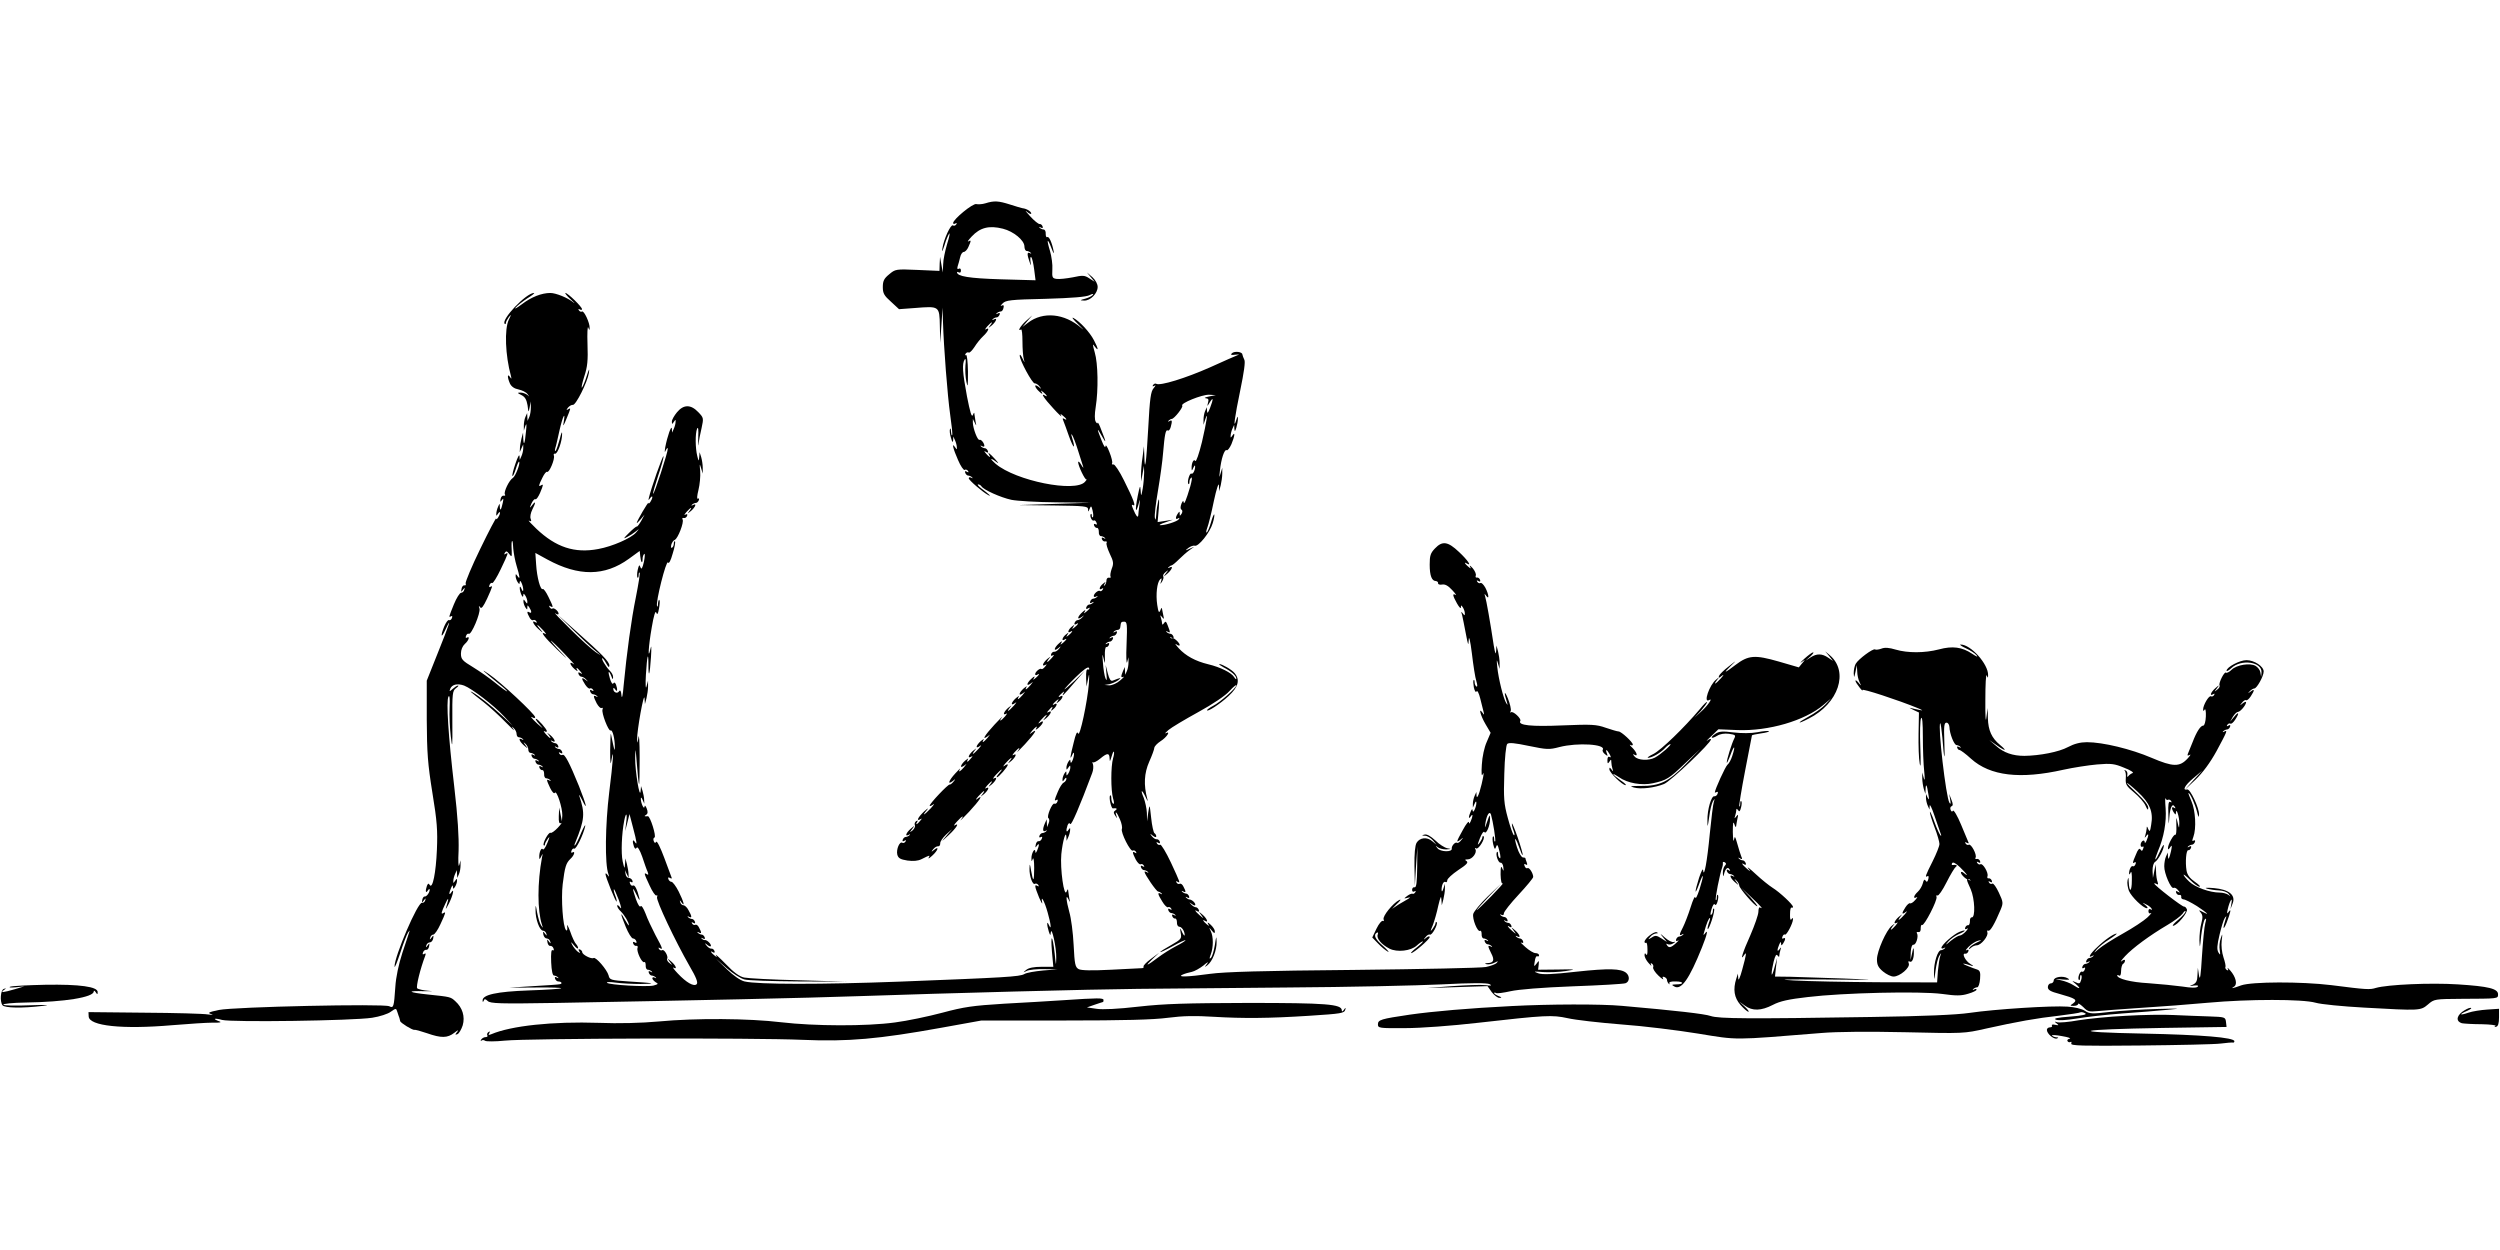<?xml version="1.0" standalone="no"?>
<!DOCTYPE svg PUBLIC "-//W3C//DTD SVG 20010904//EN"
 "http://www.w3.org/TR/2001/REC-SVG-20010904/DTD/svg10.dtd">
<svg version="1.0" xmlns="http://www.w3.org/2000/svg"
 width="1280pt" height="640pt" viewBox="0 0 1280 640"
 preserveAspectRatio="xMidYMid meet">
<g transform="translate(0,640) scale(0.1,-0.1)"
fill="#000000" stroke="none">
<path d="M5045 5359 c-16 -5 -37 -6 -46 -4 -17 6 -119 -78 -119 -97 0 -5 5 -6
12 -2 7 4 8 3 4 -5 -4 -6 -12 -9 -17 -5 -11 7 -47 -70 -54 -118 -4 -22 0 -17
11 17 8 28 20 54 24 59 5 5 0 -19 -11 -54 -10 -34 -20 -81 -20 -103 l-2 -42
-7 40 -7 40 -2 -36 -1 -36 -113 5 c-111 5 -113 4 -145 -23 -26 -21 -32 -34
-32 -65 0 -32 7 -44 42 -75 l41 -38 81 6 c126 10 126 11 128 -92 l2 -86 6 90
6 90 2 -72 c4 -132 23 -377 37 -477 8 -55 13 -102 10 -104 -3 -3 -5 6 -6 19 0
13 -3 19 -5 12 -3 -6 -1 -26 5 -45 6 -22 10 -26 11 -13 l1 20 9 -20 c5 -11 9
-27 9 -35 1 -13 0 -13 -9 0 -19 29 -10 -9 15 -65 13 -31 29 -54 34 -51 5 4 13
1 17 -5 5 -8 3 -9 -6 -4 -8 5 -11 3 -8 -6 3 -8 10 -14 15 -14 6 0 15 -4 20 -9
5 -5 3 -6 -4 -2 -7 4 -13 3 -13 -3 0 -9 70 -70 100 -86 19 -10 4 5 -34 33 -16
12 -24 22 -18 22 6 0 14 -5 17 -10 11 -18 98 -57 153 -69 29 -6 133 -12 230
-13 l177 -2 -185 -6 -185 -6 178 -2 c161 -2 177 -4 178 -19 0 -16 1 -15 8 2 7
17 9 16 15 -9 4 -16 5 -31 1 -34 -3 -3 -5 1 -5 8 0 7 -2 11 -5 8 -8 -8 6 -39
15 -33 4 3 11 -2 14 -11 4 -9 2 -13 -5 -8 -7 4 -10 1 -7 -7 3 -8 10 -13 15
-12 5 1 9 -8 9 -20 -1 -12 4 -22 11 -22 6 0 15 -4 20 -9 5 -5 2 -6 -6 -1 -9 5
-12 3 -9 -6 3 -8 11 -13 17 -11 7 1 10 -2 7 -7 -4 -5 4 -30 16 -56 19 -39 21
-50 10 -77 -6 -17 -9 -35 -6 -40 3 -5 0 -7 -8 -6 -7 2 -13 -5 -13 -14 0 -9 -4
-20 -9 -25 -5 -5 -6 -2 -1 7 8 13 7 13 -8 1 -19 -15 -23 -36 -5 -25 7 5 8 3 4
-5 -5 -7 -11 -10 -14 -7 -7 7 -32 -13 -32 -26 0 -5 6 -6 13 -2 7 4 9 3 4 -2
-5 -5 -14 -9 -19 -9 -6 0 -13 -6 -16 -14 -3 -9 0 -11 9 -6 8 5 11 4 6 -1 -5
-5 -14 -9 -19 -9 -6 0 -13 -6 -16 -14 -3 -8 0 -11 7 -7 17 11 13 0 -6 -15 -15
-12 -16 -12 -8 1 5 9 0 8 -13 -4 -26 -23 -30 -44 -4 -25 15 11 15 11 4 -1 -7
-8 -18 -15 -24 -15 -6 0 -13 -6 -16 -14 -3 -8 0 -11 7 -7 17 11 13 0 -6 -15
-15 -12 -16 -12 -8 1 8 13 7 13 -8 1 -18 -14 -24 -36 -7 -26 16 10 11 -1 -7
-16 -15 -12 -16 -12 -8 1 8 13 7 13 -8 1 -18 -14 -24 -36 -7 -26 16 10 11 -1
-7 -16 -15 -12 -16 -12 -8 1 5 9 0 8 -13 -4 -26 -23 -30 -45 -4 -25 15 13 16
12 4 -3 -8 -10 -19 -16 -24 -15 -6 1 -13 -4 -16 -12 -3 -9 0 -11 9 -6 8 5 5
-1 -5 -13 -23 -26 -34 -29 -15 -4 11 14 10 13 -9 -2 -23 -20 -31 -42 -9 -30 8
5 7 2 -2 -9 -8 -10 -16 -15 -19 -12 -7 6 -32 -15 -32 -27 0 -5 5 -6 10 -3 16
10 11 -1 -7 -16 -15 -12 -16 -12 -8 1 5 9 0 8 -13 -4 -26 -23 -30 -44 -4 -25
14 11 13 10 -2 -9 -21 -24 -31 -29 -20 -9 4 6 -2 3 -14 -7 -26 -23 -30 -44 -4
-25 14 11 13 10 -2 -9 -21 -24 -31 -29 -20 -9 4 6 -2 3 -14 -7 -26 -23 -30
-44 -4 -25 9 7 6 1 -7 -14 -27 -30 -41 -37 -20 -9 11 14 10 13 -9 -2 -23 -20
-31 -42 -9 -30 6 4 3 -2 -7 -14 -23 -26 -34 -29 -16 -4 7 9 -10 -8 -38 -38
-50 -54 -69 -85 -34 -59 14 11 13 10 -2 -9 -21 -24 -31 -29 -20 -9 4 6 -2 3
-14 -7 -26 -23 -30 -44 -4 -25 9 7 6 1 -7 -14 -27 -30 -41 -37 -20 -9 11 14
10 13 -9 -2 -23 -20 -31 -42 -9 -30 8 5 8 2 -2 -9 -16 -20 -25 -23 -15 -4 4 6
-2 3 -14 -7 -26 -23 -30 -44 -4 -25 14 11 13 10 -2 -9 -21 -24 -31 -29 -21 -9
4 6 -7 -4 -24 -23 -34 -37 -42 -61 -13 -39 15 13 16 12 4 -3 -8 -10 -17 -16
-20 -15 -8 2 -102 -97 -102 -108 0 -4 8 -1 18 6 9 7 4 -1 -12 -19 -34 -36 -49
-44 -20 -9 10 12 4 9 -14 -7 -31 -29 -44 -54 -19 -40 8 5 8 2 -2 -9 -15 -19
-26 -23 -15 -5 5 7 3 8 -5 4 -7 -5 -10 -14 -7 -21 3 -8 -3 -19 -12 -27 -16
-12 -16 -11 -2 7 15 20 14 20 -8 1 -23 -20 -31 -42 -9 -30 7 4 9 3 4 -2 -5 -5
-14 -9 -19 -9 -6 0 -13 -6 -16 -14 -3 -9 0 -11 8 -6 9 5 11 4 6 -4 -4 -6 -11
-9 -16 -6 -14 9 -32 -34 -26 -60 5 -19 15 -25 52 -31 31 -4 54 -2 72 7 44 22
45 22 37 8 -5 -8 4 -3 18 10 30 27 37 52 10 30 -16 -13 -17 -12 -5 3 8 10 19
16 25 15 7 -1 11 6 11 15 -1 9 13 29 30 45 l31 28 -30 -35 c-29 -34 -28 -33
13 5 40 37 56 65 30 49 -7 -4 -2 5 11 19 28 31 41 36 20 9 -8 -10 12 9 43 42
55 59 76 93 41 65 -10 -7 -7 -1 6 14 27 30 41 37 20 9 -11 -14 -10 -13 9 2 23
20 31 42 10 30 -7 -4 -4 2 6 14 23 26 34 29 15 5 -11 -15 -10 -14 9 1 23 20
31 42 10 30 -7 -4 -2 5 11 19 14 15 27 27 29 27 3 0 -3 -9 -13 -20 -10 -11
-15 -20 -11 -20 9 0 55 53 56 64 0 5 -8 2 -17 -5 -10 -7 -7 -1 6 14 27 30 41
37 20 10 -11 -15 -10 -14 9 1 23 20 31 42 10 30 -7 -4 -4 2 6 14 23 26 34 29
16 5 -7 -10 10 7 38 37 50 54 69 85 35 59 -15 -11 -14 -10 1 9 21 24 31 29 20
10 -4 -7 2 -4 14 6 26 23 30 44 5 25 -10 -7 -7 -1 6 14 27 30 41 37 20 10 -11
-15 -10 -14 9 1 23 20 31 42 10 30 -9 -5 -9 -2 1 9 16 20 26 23 15 5 -5 -9 -2
-9 9 1 18 14 24 36 7 26 -16 -10 -11 1 7 16 15 12 16 12 8 -1 -8 -13 -7 -13 8
-1 18 14 24 36 7 26 -16 -10 -11 1 7 16 11 10 14 10 9 2 -15 -27 1 -11 53 50
l54 62 -51 -50 c-29 -27 -52 -47 -52 -44 0 2 26 31 59 63 37 36 61 54 66 47 3
-6 3 -10 -2 -9 -11 4 -13 -6 -12 -49 l2 -38 8 40 c6 31 7 26 4 -25 -7 -91 -47
-279 -55 -255 -5 13 -12 -1 -23 -48 -18 -71 -21 -94 -7 -62 5 13 9 14 9 5 0
-22 -17 -59 -18 -40 -1 13 -2 13 -11 0 -5 -8 -10 -22 -10 -30 0 -13 1 -13 10
0 9 13 10 13 10 0 0 -8 -5 -22 -10 -30 -9 -13 -10 -13 -10 0 0 13 -1 13 -10 0
-5 -8 -10 -22 -10 -30 0 -13 1 -13 10 0 6 9 10 10 10 3 0 -7 -6 -16 -14 -20
-8 -4 -21 -25 -30 -47 -19 -45 -19 -49 -6 -41 6 3 7 -1 4 -9 -3 -9 -10 -13
-15 -11 -11 8 -42 -67 -31 -74 5 -3 6 -15 1 -26 l-8 -20 -1 20 -1 20 -9 -20
c-13 -30 -12 -47 3 -39 7 4 9 3 4 -2 -5 -5 -14 -9 -19 -9 -6 0 -13 -6 -16 -14
-3 -8 0 -11 7 -7 7 4 9 1 5 -8 -3 -9 -11 -14 -17 -13 -6 1 -12 -7 -14 -18 -3
-16 -2 -17 6 -5 13 18 13 3 1 -25 -6 -13 -9 -15 -9 -5 -2 24 -21 -10 -20 -35
0 -18 1 -18 7 -2 4 9 7 -12 7 -47 0 -72 -5 -76 -16 -13 -6 37 -7 38 -8 10 -1
-39 16 -86 28 -78 5 3 13 0 17 -6 4 -8 3 -9 -4 -5 -17 10 -15 -2 8 -59 12 -27
19 -39 16 -26 -9 44 12 7 28 -51 17 -59 21 -97 6 -63 -11 25 -11 -1 0 -35 7
-21 8 -22 10 -5 4 38 30 -80 28 -130 -1 -44 -2 -41 -8 23 -11 98 -22 106 -14
9 l7 -77 -60 0 c-39 0 -66 -5 -79 -16 -18 -15 -18 -15 3 -5 12 6 52 10 90 9
l68 -1 -75 -6 c-41 -4 -84 -11 -95 -18 -24 -14 -100 -18 -640 -39 -398 -15
-725 -15 -793 1 -21 5 -56 29 -90 62 l-57 55 57 -50 c31 -27 72 -53 90 -57 18
-5 143 -9 278 -10 l245 -1 -245 7 c-135 3 -261 10 -280 14 -24 5 -54 27 -94
69 -33 34 -56 54 -51 46 8 -13 7 -13 -8 -1 -19 15 -23 26 -6 15 7 -4 10 -1 7
7 -3 8 -10 13 -16 12 -5 -1 -16 5 -24 15 -12 15 -11 16 5 3 9 -7 17 -9 17 -3
0 11 -22 31 -32 29 -3 -1 -10 2 -15 7 -5 5 -2 6 6 1 9 -5 12 -3 9 6 -3 8 -10
14 -16 14 -5 0 -14 4 -19 9 -5 5 -3 6 5 2 15 -9 15 -1 1 25 -5 11 -14 17 -19
14 -5 -3 -12 0 -16 6 -5 8 -3 9 6 4 8 -5 11 -3 8 6 -3 8 -10 14 -16 14 -5 0
-14 4 -19 9 -5 5 -3 6 5 2 16 -9 15 3 -3 34 -7 14 -19 25 -26 25 -7 0 -14 7
-16 15 -4 13 -3 13 6 0 20 -28 11 5 -14 55 -14 28 -31 50 -37 50 -6 0 -13 6
-16 14 -3 9 0 11 8 6 7 -4 11 -4 9 1 -2 5 -19 51 -38 102 -19 51 -37 88 -41
82 -5 -8 -9 -7 -13 4 -3 8 -2 16 4 18 11 4 -22 110 -34 109 -18 -2 -21 0 -9 7
9 6 10 15 3 33 -6 14 -10 18 -11 9 -2 -19 -19 18 -19 40 0 9 4 8 9 -5 l9 -20
-1 20 c0 11 -4 31 -8 45 l-8 25 -2 -25 c-4 -47 -29 104 -28 170 1 57 2 53 9
-34 4 -54 9 -100 11 -101 2 -2 3 60 3 138 0 78 -3 124 -6 102 -5 -33 -6 -34
-7 -10 -1 44 35 245 38 210 l2 -30 8 30 c4 17 8 44 8 60 l0 30 -8 -30 c-4 -17
-6 10 -3 60 6 99 13 126 13 50 0 -72 7 -51 13 40 3 49 2 67 -2 45 -16 -70 -11
11 6 108 10 60 19 88 23 76 5 -14 9 -9 14 20 4 21 5 41 2 44 -3 3 -6 -6 -7
-19 0 -13 -3 -19 -5 -12 -8 19 47 237 56 223 5 -8 14 9 24 45 10 31 15 60 12
63 -3 3 -6 -2 -6 -11 0 -9 -4 -18 -9 -21 -5 -4 -7 3 -4 15 3 11 11 23 18 25
16 7 48 90 40 104 -4 6 -1 9 6 8 6 -2 14 3 17 11 3 9 0 11 -9 6 -8 -5 -5 1 5
13 23 26 34 29 15 5 -11 -15 -10 -14 9 1 23 20 31 42 10 30 -8 -4 -10 -3 -5 2
5 5 14 9 20 9 5 0 12 6 15 14 3 8 0 11 -5 8 -6 -4 -4 16 3 44 7 28 11 72 9 97
-4 38 -3 41 4 17 l9 -30 0 30 c0 17 -4 41 -8 55 l-8 25 -2 -25 c-2 -24 -3 -23
-10 5 -10 40 -11 115 -1 140 6 12 8 -4 6 -45 -1 -36 -1 -51 1 -35 2 17 9 54
16 83 11 51 11 53 -17 82 -38 40 -75 40 -109 -1 -14 -17 -26 -38 -26 -47 0
-15 2 -15 10 -2 9 13 10 13 9 0 0 -8 -4 -24 -9 -35 l-9 -20 -1 20 c-2 22 -23
-38 -34 -95 -4 -26 -3 -30 3 -15 5 11 10 14 10 7 1 -17 -70 -235 -75 -230 -2
3 10 45 26 93 17 49 29 94 27 99 -3 8 -66 -171 -75 -214 -3 -13 -2 -13 7 0 6
8 11 11 11 5 0 -13 -20 -43 -20 -30 0 9 -60 -93 -60 -103 0 -2 9 6 20 19 l20
24 -17 -32 c-10 -17 -20 -31 -23 -29 -3 1 -21 -14 -40 -33 -29 -28 -30 -32
-10 -21 14 7 34 20 45 29 20 16 20 16 2 -5 -24 -29 -122 -72 -194 -85 -121
-23 -217 9 -317 104 -28 27 -45 45 -37 41 11 -5 13 -3 8 10 -4 9 0 30 8 46 19
37 19 49 0 24 -14 -18 -15 -17 -4 8 7 15 16 25 20 22 5 -3 15 12 24 32 18 43
18 47 5 39 -14 -9 -13 -1 7 39 9 19 20 33 24 30 11 -6 41 66 35 83 -3 7 0 12
6 10 13 -2 37 65 36 103 0 14 -5 1 -12 -28 -8 -29 -17 -56 -21 -60 -4 -4 -5 2
-2 13 4 11 13 53 22 93 16 71 32 102 21 40 -5 -25 -1 -20 14 17 24 59 24 58 8
49 -9 -6 -9 -3 0 9 8 9 19 15 25 14 15 -3 75 117 82 163 4 27 1 23 -11 -15 -8
-27 -20 -54 -24 -59 -5 -5 0 20 11 55 17 51 20 84 17 167 -2 56 0 95 4 85 5
-15 7 -15 7 -2 1 26 -29 90 -39 84 -5 -3 -12 0 -16 6 -4 8 -3 9 4 5 7 -4 12
-3 12 1 0 12 -73 83 -85 83 -4 0 7 -15 26 -32 20 -18 26 -25 14 -16 -27 23
-89 48 -117 48 -45 0 -98 -21 -145 -57 -27 -20 -41 -28 -33 -18 8 10 35 31 59
47 25 15 41 28 35 28 -40 0 -170 -137 -150 -158 3 -3 6 -1 6 4 0 6 7 19 15 30
14 17 14 16 0 -13 -23 -49 -18 -182 11 -288 4 -16 3 -17 -5 -5 -14 20 -14 -2
0 -34 8 -16 23 -26 44 -30 18 -4 39 -14 46 -24 11 -14 11 -15 -1 -4 -8 6 -23
12 -34 12 -19 0 -18 -2 4 -13 18 -9 26 -23 31 -52 5 -39 5 -39 11 -10 l5 30 1
-30 c0 -16 -3 -39 -8 -50 l-9 -20 -1 20 -1 20 -9 -20 c-5 -11 -8 -31 -8 -45
l0 -25 8 25 c6 16 7 6 3 -30 -6 -63 -12 -77 -14 -34 l-1 29 -8 -30 c-4 -16 -8
-39 -8 -50 l-1 -20 9 20 9 20 0 -20 c0 -11 -4 -29 -9 -40 l-9 -20 -1 20 c-1
11 -10 -6 -21 -39 -11 -32 -18 -60 -15 -63 2 -3 10 14 17 36 7 23 14 39 17 37
7 -8 -19 -75 -32 -83 -19 -11 -48 -72 -41 -84 4 -5 1 -8 -6 -7 -7 2 -14 -6
-16 -17 -3 -17 -2 -17 7 -5 8 11 9 8 4 -15 -8 -37 -14 -44 -15 -19 0 18 -1 18
-9 -1 -5 -11 -9 -27 -9 -35 -1 -13 0 -13 9 0 5 8 10 11 10 5 0 -14 -20 -43
-20 -30 0 6 -37 -64 -81 -155 -44 -90 -77 -170 -75 -177 3 -7 0 -12 -6 -10 -7
1 -13 -7 -15 -18 -3 -17 -2 -18 7 -5 10 13 11 13 7 0 -2 -8 -9 -15 -16 -15 -7
0 -24 -27 -37 -59 -27 -67 -28 -69 -14 -61 6 3 7 -1 4 -9 -3 -9 -10 -13 -15
-11 -5 3 -15 -11 -24 -31 -21 -51 -17 -67 5 -19 37 79 19 24 -38 -117 l-57
-143 0 -200 c1 -170 5 -226 29 -375 24 -145 27 -194 23 -290 -5 -118 -22 -204
-37 -181 -5 10 -9 8 -14 -4 -9 -26 -7 -42 4 -25 5 8 10 11 10 5 0 -15 -16 -37
-26 -35 -5 0 -10 -7 -12 -17 -3 -15 -1 -16 8 -3 10 13 11 13 7 0 -2 -8 -10
-14 -16 -12 -22 5 -142 -276 -141 -327 1 -9 13 22 29 69 15 47 33 94 40 105 7
11 10 13 7 5 -2 -8 -19 -57 -36 -109 -19 -59 -33 -124 -36 -175 -7 -103 -9
-109 -31 -98 -27 14 -794 -3 -872 -19 -53 -11 -60 -15 -40 -21 14 -5 8 -5 -16
-2 -22 4 -169 8 -326 9 l-286 3 1 -22 c2 -49 172 -67 428 -45 84 7 177 13 207
13 39 -1 48 2 33 7 -36 13 -25 18 15 7 49 -13 671 -4 768 11 39 6 82 20 96 31
27 19 27 19 34 -3 4 -12 8 -25 10 -29 1 -5 3 -12 4 -16 1 -9 63 -47 73 -45 3
2 32 -6 64 -17 74 -26 105 -25 140 2 19 15 24 16 15 5 -12 -15 -12 -17 1 -12
8 3 20 24 27 45 13 45 -1 91 -38 124 -24 22 -24 22 -139 34 -104 11 -114 20
-20 17 40 -1 51 0 23 2 -27 2 -54 8 -59 13 -7 7 16 101 41 166 4 12 3 15 -5
10 -8 -5 -10 -2 -6 8 3 9 11 14 17 13 6 -1 12 7 14 18 3 17 2 18 -7 5 -10 -13
-11 -13 -7 0 2 8 10 15 18 15 7 0 15 9 17 20 3 17 1 18 -8 5 -10 -13 -11 -13
-7 0 2 8 9 15 16 15 6 0 23 24 36 53 28 60 29 66 15 57 -14 -9 -11 4 11 50 10
22 16 29 13 15 -4 -14 -8 -32 -11 -40 -2 -8 5 3 16 25 21 43 29 83 11 55 -12
-18 -12 -2 0 25 6 13 9 15 9 5 1 -13 2 -13 11 0 5 8 10 22 10 30 0 13 -1 13
-10 0 -9 -13 -10 -13 -9 0 0 8 4 24 9 35 l9 20 1 -20 1 -20 9 20 c5 11 8 31 8
45 l0 25 -7 -25 c-4 -14 -6 20 -3 75 2 68 -4 171 -22 325 -31 266 -42 440 -30
463 6 11 8 -9 6 -56 -2 -40 1 -106 6 -147 8 -67 9 -58 8 78 -1 141 1 155 18
168 11 8 16 14 11 14 -5 0 -17 -8 -27 -17 -17 -15 -18 -15 -13 0 9 23 37 29
71 17 41 -16 152 -101 204 -157 l45 -48 -55 51 c-54 50 -121 103 -150 119 -22
12 -12 3 55 -49 33 -26 84 -73 114 -104 30 -31 48 -48 41 -37 -12 17 -12 18 0
7 8 -7 15 -20 15 -30 0 -9 5 -17 12 -17 6 0 15 -4 20 -9 5 -5 3 -6 -4 -2 -22
12 -14 -10 9 -30 22 -19 23 -19 8 1 -12 17 -12 18 0 7 8 -7 15 -20 15 -30 0
-9 5 -17 12 -17 6 0 15 -4 20 -9 5 -5 2 -6 -6 -1 -9 5 -12 3 -9 -6 3 -8 10
-14 16 -14 5 0 14 -4 19 -9 5 -5 2 -6 -6 -1 -9 5 -12 3 -9 -6 3 -8 10 -14 15
-14 6 0 15 -4 20 -9 5 -5 2 -6 -6 -1 -9 5 -12 3 -9 -6 3 -8 10 -13 15 -12 5 1
9 -8 9 -20 -1 -12 4 -22 11 -22 6 0 15 -4 20 -9 5 -5 3 -6 -4 -2 -17 9 -16 4
4 -39 10 -20 20 -31 24 -24 9 15 39 -77 38 -115 l-2 -31 -7 35 -7 35 -2 -43
c-1 -32 2 -41 12 -36 6 4 -1 -7 -17 -24 -16 -17 -33 -29 -37 -26 -10 6 -43
-55 -35 -64 3 -3 6 -1 6 4 0 6 7 19 15 30 11 14 10 9 -3 -23 -9 -23 -20 -37
-23 -31 -7 11 -19 -16 -18 -40 0 -14 2 -13 10 3 8 17 9 17 4 -5 -24 -129 -24
-273 0 -345 6 -19 6 -19 -5 -2 -7 10 -15 40 -20 65 -7 41 -8 43 -8 12 -1 -45
21 -105 38 -105 7 0 15 -7 17 -15 4 -13 3 -13 -7 0 -9 13 -11 12 -8 -5 2 -11
10 -20 17 -20 8 0 16 -7 18 -15 4 -13 3 -13 -7 0 -9 13 -10 12 -7 -5 2 -11 8
-19 14 -18 6 1 14 -4 17 -13 3 -9 2 -12 -5 -9 -6 5 -9 -16 -7 -62 2 -43 7 -68
15 -68 6 0 15 -4 20 -9 5 -5 2 -6 -6 -1 -9 5 -12 3 -9 -6 3 -8 10 -14 16 -14
16 0 24 -11 9 -14 -6 -2 -68 -6 -137 -10 l-125 -8 137 1 c75 1 134 -1 131 -4
-2 -3 -77 -8 -166 -11 -164 -6 -238 -22 -236 -52 0 -9 2 -9 6 0 3 10 8 9 20
-2 13 -13 59 -15 351 -10 714 13 1273 25 1559 35 436 15 1188 35 1418 37 110
1 454 4 765 7 311 2 667 10 792 16 153 8 233 8 245 1 14 -7 8 -9 -22 -5 -22 3
-98 0 -170 -5 l-130 -10 155 5 156 5 22 -31 c13 -16 30 -30 40 -29 13 0 11 3
-5 9 -13 5 -23 12 -23 15 0 4 4 4 9 1 5 -4 39 1 75 9 40 9 160 19 318 25 139
5 261 12 271 16 21 8 22 37 3 53 -27 22 -87 24 -254 6 -125 -14 -175 -16 -197
-8 -26 10 -23 10 25 6 30 -2 82 0 115 5 58 9 56 10 -40 8 l-100 -1 3 25 c2 23
2 24 -11 6 -13 -17 -14 -16 -9 12 2 18 8 29 13 26 5 -3 9 0 9 5 0 6 -8 11 -18
11 -10 0 -33 14 -52 31 -19 17 -29 27 -21 23 9 -4 12 -2 9 7 -3 8 -10 14 -16
14 -5 0 -14 4 -19 9 -5 5 -3 6 5 2 21 -12 13 10 -10 30 -22 19 -23 19 -8 -1
15 -20 14 -20 -8 -1 -23 20 -30 32 -11 20 7 -4 10 -1 7 7 -3 8 -10 14 -16 14
-5 0 -14 4 -19 9 -5 5 -2 6 6 1 9 -5 12 -3 9 6 -3 8 -10 14 -16 14 -5 0 -14 4
-19 9 -5 5 -3 6 5 2 7 -4 12 -1 12 8 0 8 34 51 75 95 41 44 75 85 75 91 0 19
-21 51 -29 45 -5 -3 -12 2 -15 11 -4 10 -2 13 6 8 8 -5 9 -2 5 10 -4 10 -7 20
-7 22 0 2 -6 4 -13 4 -7 0 -21 23 -30 52 -9 28 -12 47 -8 42 5 -5 14 -26 21
-47 7 -21 14 -37 16 -34 2 2 -9 41 -25 88 -16 46 -30 79 -30 72 -1 -6 3 -23 9
-38 5 -14 6 -24 1 -21 -5 3 -19 43 -31 88 -20 73 -22 101 -18 226 2 82 9 147
15 153 8 8 39 5 110 -10 93 -19 104 -20 157 -6 93 24 240 15 222 -14 -3 -5 2
-15 11 -22 15 -12 16 -12 10 4 -9 24 0 21 14 -4 8 -15 8 -19 0 -15 -7 5 -11
-2 -11 -16 0 -18 2 -20 10 -8 8 13 10 13 10 -2 0 -9 3 -25 6 -35 5 -15 4 -15
-5 -3 -9 12 -11 12 -11 1 0 -16 66 -81 83 -81 6 0 -5 11 -26 25 -20 14 -37 28
-37 31 0 3 13 -4 29 -15 43 -31 118 -44 175 -31 68 15 82 23 166 104 l75 71
-75 -78 c-87 -90 -132 -112 -230 -111 -52 0 -59 -1 -35 -8 36 -10 106 -2 155
18 34 14 240 210 240 228 0 5 -8 3 -18 -5 -10 -8 -2 2 19 21 l37 36 98 -4
c159 -6 344 48 439 128 l40 34 -30 -32 c-16 -17 -55 -45 -85 -61 -62 -34 -61
-42 1 -10 153 77 206 240 108 324 l-24 20 20 -24 20 -25 -25 17 c-31 21 -58
22 -90 1 l-25 -16 24 21 c13 12 19 21 14 21 -5 0 -25 -15 -44 -32 -20 -18 -26
-26 -15 -18 21 15 21 15 3 -6 l-17 -21 -103 30 c-122 35 -155 33 -222 -18 -56
-43 -65 -45 -23 -4 31 30 31 30 -11 -3 -25 -19 -47 -41 -50 -49 -3 -12 -1 -12
15 1 12 9 10 4 -5 -13 -27 -30 -41 -37 -20 -9 13 16 12 16 -4 3 -35 -27 -68
-125 -36 -105 22 13 -9 -31 -43 -61 l-33 -30 33 35 c17 20 32 40 32 45 0 5
-17 -11 -37 -36 -81 -96 -198 -209 -237 -229 -23 -11 -35 -20 -28 -20 20 0 65
26 86 49 11 12 23 21 28 21 11 0 -50 -54 -79 -69 -32 -17 -88 -14 -104 6 -10
11 -10 14 -1 9 20 -12 13 12 -10 35 -13 12 -17 19 -10 15 6 -4 12 -3 12 2 0
12 -59 67 -73 67 -7 0 -36 9 -66 19 -48 17 -72 18 -220 12 -160 -7 -231 0
-217 23 7 11 -38 53 -48 44 -4 -4 -5 -1 -1 7 3 8 -4 38 -15 65 -18 44 -21 31
-4 -22 4 -14 4 -15 -4 -3 -14 21 -40 125 -46 185 -4 37 -3 42 3 20 l9 -30 0
30 c0 17 -4 44 -8 60 l-8 30 -2 -30 c-2 -20 -5 -10 -12 30 -18 120 -38 232
-44 251 -5 16 -4 16 5 4 17 -24 14 6 -4 41 -9 16 -20 27 -25 24 -5 -3 -12 0
-16 6 -5 8 -3 9 6 4 8 -5 11 -3 8 6 -3 8 -10 13 -16 12 -6 -2 -9 3 -6 10 3 8
-5 25 -16 38 -12 13 -18 17 -14 9 7 -13 5 -13 -9 -1 -18 15 -23 26 -7 16 28
-17 4 18 -40 59 -57 54 -85 58 -123 18 -23 -24 -27 -37 -27 -83 0 -57 11 -84
32 -84 7 -1 12 -6 11 -11 -1 -6 8 -9 20 -7 15 3 31 -5 52 -28 17 -18 24 -29
18 -25 -18 10 -16 -3 7 -44 11 -19 19 -28 20 -20 0 13 1 13 10 0 5 -8 10 -22
10 -30 0 -13 -1 -13 -11 0 -8 11 -9 9 -3 -9 3 -14 12 -57 19 -95 12 -62 13
-66 15 -31 1 23 8 -6 16 -70 7 -60 17 -125 23 -143 6 -19 6 -30 0 -27 -5 4 -9
13 -9 22 0 9 -2 14 -5 11 -3 -3 -2 -19 1 -37 4 -19 10 -28 14 -21 4 7 12 -9
19 -37 7 -26 14 -57 17 -68 4 -16 3 -17 -5 -5 -23 33 -11 -14 15 -58 l26 -44
-20 -47 c-12 -26 -23 -76 -25 -116 -3 -45 -1 -63 4 -50 12 27 0 -37 -16 -90
-8 -25 -14 -32 -15 -20 l-1 20 -9 -20 c-5 -11 -9 -29 -9 -40 l0 -20 9 20 c5
13 9 14 9 5 0 -22 -17 -59 -19 -40 -1 10 -4 9 -10 -5 -12 -27 -12 -43 0 -25
12 18 12 2 0 -25 -6 -13 -9 -15 -9 -5 -1 8 -15 -9 -31 -39 -35 -63 -36 -68
-12 -50 15 13 16 12 3 -3 -7 -10 -17 -16 -21 -13 -9 6 -29 -16 -27 -30 3 -19
-59 -17 -73 2 -12 15 -12 16 0 6 8 -7 28 -12 44 -12 28 2 28 2 6 6 -14 3 -41
20 -61 40 -24 22 -43 33 -55 30 -17 -4 -16 -5 2 -6 11 0 29 -11 40 -23 l19
-23 -22 18 c-26 23 -64 19 -80 -8 -8 -13 -12 -57 -11 -120 l2 -100 6 100 7
100 -1 -105 c-1 -78 -4 -104 -13 -103 -7 2 -13 -4 -13 -13 0 -9 5 -12 12 -8 7
4 8 3 4 -5 -4 -6 -10 -9 -14 -7 -4 2 -16 -3 -27 -11 -19 -15 -19 -15 5 -9 16
4 10 -1 -15 -15 -22 -12 -49 -29 -61 -38 -11 -9 -4 -1 15 18 21 19 27 29 15
23 -33 -17 -86 -83 -80 -99 3 -8 1 -11 -4 -8 -5 3 -20 -14 -32 -39 l-22 -46
30 -31 c16 -17 38 -35 49 -41 11 -6 1 6 -22 27 -42 36 -53 58 -33 70 6 3 7 -1
4 -10 -8 -19 19 -51 60 -72 39 -20 110 -12 140 16 12 11 26 21 31 21 4 0 -9
-13 -30 -30 -21 -16 -34 -30 -30 -30 13 0 95 71 95 82 0 6 -7 5 -17 -3 -16
-13 -17 -12 -4 3 7 10 17 15 22 13 10 -7 43 54 35 63 -3 3 -6 1 -6 -4 0 -6 -7
-19 -15 -30 -13 -16 -13 -14 1 19 8 21 21 66 28 100 11 46 15 54 16 32 l2 -30
8 30 c4 17 8 41 8 55 l0 25 -8 -25 c-5 -15 -8 -18 -9 -8 -1 25 10 49 20 42 5
-3 9 1 9 9 0 8 25 31 56 52 43 28 53 39 43 46 -11 7 -9 9 6 9 23 0 49 35 39
52 -4 7 -3 8 4 4 12 -7 48 52 38 62 -3 3 -6 1 -6 -4 0 -6 -7 -19 -15 -30 -12
-15 -11 -10 2 24 9 23 19 38 23 32 9 -15 30 34 29 68 0 24 -2 22 -14 -13 -14
-40 -14 -40 -9 -5 7 40 21 60 28 39 10 -34 26 -133 21 -137 -3 -3 -5 3 -5 13
0 10 -3 16 -6 12 -3 -3 -3 -21 1 -39 7 -27 9 -30 15 -14 5 16 9 11 17 -22 6
-23 7 -39 2 -36 -5 3 -9 12 -9 21 0 9 -2 14 -5 11 -10 -10 6 -57 18 -55 6 1
13 -9 14 -23 2 -22 2 -23 -6 -5 -6 14 -8 5 -8 -32 1 -33 5 -50 11 -46 6 3 -20
-26 -59 -66 -38 -39 -72 -71 -74 -71 -3 0 24 30 59 67 l65 68 -68 -65 c-37
-36 -70 -76 -74 -89 -6 -25 22 -95 35 -87 5 3 8 -5 8 -17 -1 -12 4 -22 11 -22
6 0 15 -4 20 -9 5 -5 2 -6 -6 -1 -9 5 -12 3 -9 -6 3 -8 10 -14 16 -14 5 0 14
-4 19 -9 5 -5 3 -6 -4 -2 -17 9 -16 1 2 -35 18 -34 13 -49 -18 -50 -16 -1 -17
-3 -5 -6 9 -2 27 1 40 8 18 9 21 9 11 -1 -6 -7 -31 -16 -55 -21 -24 -5 -329
-11 -678 -15 -464 -4 -662 -10 -734 -20 -115 -16 -173 -18 -141 -4 11 5 32 11
47 14 14 3 41 18 60 33 21 18 28 21 18 8 -14 -18 -14 -19 2 -7 26 20 48 77 47
119 -1 34 -2 32 -9 -16 -5 -29 -13 -58 -20 -65 -8 -8 -9 -4 -1 17 14 36 14 92
0 120 -10 21 -10 21 5 3 13 -16 16 -17 16 -4 0 8 -10 23 -22 34 -13 12 -18 13
-13 4 8 -13 7 -13 -8 -1 -18 15 -23 26 -7 16 19 -12 10 12 -12 31 -22 19 -23
19 -8 -1 15 -20 14 -20 -8 -1 -23 20 -30 32 -11 20 7 -4 10 -1 7 7 -3 8 -10
14 -16 14 -6 0 -17 7 -24 15 -11 12 -11 12 5 1 10 -8 17 -9 17 -3 0 11 -19 27
-32 27 -3 0 -10 4 -15 9 -5 5 -2 6 6 1 9 -5 12 -3 9 6 -3 8 -10 14 -16 14 -5
0 -14 4 -19 9 -5 5 -3 6 5 2 15 -9 15 -1 1 25 -5 11 -14 17 -19 14 -5 -3 -12
0 -16 6 -4 8 -3 9 4 5 17 -10 16 -8 -33 98 -25 53 -50 94 -55 91 -5 -3 -12 0
-16 6 -5 8 -3 9 6 4 8 -5 11 -3 8 6 -3 8 -10 13 -16 12 -5 -1 -16 5 -24 15
-12 15 -11 16 5 3 10 -8 17 -9 17 -3 0 6 -4 13 -9 16 -5 3 -13 39 -17 78 -8
73 -8 73 -15 28 l-6 -45 -1 43 c-1 23 -9 58 -16 77 -19 44 -10 46 10 3 10 -22
13 -24 8 -8 -19 71 -16 131 10 190 14 31 26 64 26 71 1 8 15 23 32 34 32 20
54 55 27 41 -8 -4 -2 3 13 16 15 13 84 54 153 92 75 41 140 85 160 108 19 21
35 34 35 29 0 -13 -83 -87 -119 -105 -17 -9 -31 -19 -31 -22 0 -12 67 32 110
72 51 47 60 83 31 118 -15 18 -64 46 -78 46 -4 -1 6 -8 22 -17 39 -20 65 -43
65 -57 0 -6 -5 -3 -11 7 -13 22 -70 51 -133 66 -66 16 -115 43 -151 82 -16 18
-22 27 -12 20 9 -7 17 -9 17 -3 0 11 -31 39 -37 34 -3 -2 -8 0 -11 4 -4 4 -1
4 7 -1 9 -5 12 -3 9 6 -3 8 -10 14 -15 14 -6 0 -15 4 -20 9 -5 5 -3 6 5 2 15
-9 15 -5 1 31 -8 22 -12 24 -19 13 -6 -9 -10 -10 -10 -3 0 6 -3 20 -6 30 -5
15 -4 16 6 3 10 -12 11 -11 6 10 -3 14 -6 30 -7 35 0 6 -4 1 -8 -10 -7 -16
-10 -10 -16 28 -8 54 -1 115 15 131 8 8 9 5 5 -9 -6 -18 -5 -18 5 -2 6 9 9 21
6 26 -3 5 2 15 12 22 16 13 16 12 2 -6 -15 -20 -14 -20 8 -1 23 20 31 42 10
30 -8 -4 -10 -3 -5 2 5 5 12 9 15 9 4 0 21 14 37 30 17 17 41 38 55 48 l25 18
-25 -11 c-24 -11 -24 -10 -5 5 11 8 25 13 32 11 18 -7 78 67 92 115 7 22 10
43 8 45 -2 3 -10 -16 -17 -41 -7 -25 -17 -48 -21 -51 -5 -3 -4 7 2 23 6 15 22
78 34 138 13 61 25 97 26 80 l1 -30 8 30 c4 17 8 44 8 60 l0 30 -9 -30 c-7
-24 -7 -21 -3 15 6 60 23 112 35 105 4 -3 15 11 24 31 17 41 20 67 5 44 -9
-13 -10 -13 -9 0 0 8 4 24 9 35 l9 20 1 -20 c2 -17 3 -16 10 5 4 14 8 34 8 45
0 16 -2 15 -8 -5 -18 -57 -8 17 20 151 19 92 27 147 21 157 -5 10 -9 22 -10
27 0 14 -41 19 -54 6 -8 -8 -3 -10 18 -7 17 2 23 1 15 -1 -8 -3 -73 -31 -145
-64 -124 -55 -256 -96 -275 -84 -5 3 -12 0 -16 -6 -5 -8 -3 -9 7 -4 8 5 6 0
-4 -12 -15 -17 -20 -52 -28 -204 -10 -184 -18 -235 -20 -143 l-2 49 -7 -55
c-5 -30 -8 -71 -8 -90 l1 -35 7 40 7 40 1 -35 c0 -19 -3 -55 -7 -80 -8 -44 -9
-44 -11 -10 -2 29 -4 24 -15 -30 -16 -81 -10 -98 9 -25 3 11 3 2 0 -20 -3 -22
-6 -46 -6 -53 -2 -16 -11 -5 -26 31 -9 20 -9 26 -1 21 17 -10 3 28 -46 126
-23 47 -48 84 -54 82 -7 -1 -10 1 -7 6 3 5 -3 31 -14 58 -11 28 -19 40 -20 29
-1 -11 -9 2 -20 30 -25 62 -25 70 0 25 25 -45 25 -37 0 25 -10 28 -19 46 -20
40 0 -5 -5 -3 -10 6 -6 10 -6 38 0 75 14 87 12 224 -5 280 -12 43 -12 47 0 30
21 -28 19 -12 -4 32 -21 41 -73 97 -105 114 -12 6 0 -9 25 -33 25 -24 31 -32
15 -18 -86 75 -196 85 -272 27 l-29 -22 25 30 25 29 -33 -29 c-28 -26 -45 -55
-24 -43 4 3 7 -25 7 -61 0 -37 3 -78 7 -92 6 -19 4 -18 -7 5 -8 17 -14 23 -14
15 -1 -24 65 -145 77 -143 5 1 16 -5 24 -15 12 -15 11 -16 -4 -3 -26 20 -22
-2 4 -25 13 -12 18 -13 13 -4 -8 13 -7 13 8 1 18 -15 23 -26 7 -16 -24 15 -5
-14 42 -65 27 -30 47 -48 42 -40 -7 13 -5 13 9 1 19 -15 23 -26 5 -15 -8 5 -9
2 -3 -12 4 -10 17 -45 28 -77 11 -31 22 -55 25 -53 2 3 -1 20 -7 38 -6 18 -8
28 -3 23 5 -6 19 -41 31 -80 12 -38 24 -77 27 -85 3 -8 -2 -4 -10 10 -8 14
-15 20 -16 14 0 -19 36 -94 43 -89 4 3 0 -3 -8 -12 -49 -56 -354 5 -457 92
-16 14 -26 25 -22 25 4 0 17 -8 28 -17 12 -10 8 -3 -8 15 -29 32 -43 42 -31
22 10 -16 -1 -11 -16 7 -12 14 -12 16 0 9 9 -6 12 -4 9 5 -3 8 -10 14 -15 14
-6 0 -15 4 -20 9 -5 5 -3 6 5 2 6 -4 12 -4 12 1 0 14 -17 35 -25 31 -10 -4
-33 58 -34 87 l0 20 10 -20 c8 -17 9 -17 4 5 -2 14 -5 32 -6 40 0 10 -3 8 -8
-5 -6 -14 -14 14 -30 95 -23 124 -26 167 -12 189 6 8 7 -3 4 -30 -2 -24 0 -62
5 -84 7 -33 8 -24 8 52 -1 51 -5 89 -10 85 -5 -3 -6 0 -2 7 4 6 11 9 16 6 4
-3 17 10 29 28 11 18 31 43 45 56 27 25 35 48 14 35 -7 -4 -4 2 6 14 23 26 34
29 15 5 -11 -15 -10 -14 9 1 23 20 31 42 10 30 -8 -4 -10 -3 -5 2 5 5 14 9 20
9 5 0 12 6 15 14 3 9 0 11 -9 6 -8 -5 -11 -4 -6 1 5 5 14 9 20 9 7 0 13 8 15
19 3 13 0 16 -10 11 -7 -4 -5 1 5 11 16 17 39 20 220 24 139 4 209 10 226 19
13 7 21 8 17 2 -4 -6 -21 -15 -39 -20 -30 -8 -30 -9 -6 -10 32 -1 69 37 69 70
0 15 -11 35 -27 50 l-28 24 20 -24 20 -24 -28 18 c-24 16 -34 16 -85 5 -32 -6
-69 -10 -82 -8 -22 3 -24 7 -22 48 2 25 -4 67 -12 95 -19 62 -14 71 8 13 9
-24 14 -31 11 -16 -8 44 -24 80 -33 74 -5 -3 -8 5 -8 17 1 12 -4 22 -11 22 -6
0 -15 4 -20 9 -5 5 -2 6 6 1 9 -5 12 -3 9 6 -3 8 -10 13 -15 12 -6 -1 -28 17
-49 40 -21 23 -29 33 -16 23 12 -11 22 -14 22 -9 0 10 -24 25 -45 27 -5 1 -34
9 -64 19 -60 19 -81 20 -126 6z m90 -130 c55 -14 109 -59 110 -90 0 -13 5 -24
12 -24 6 0 15 -4 20 -9 5 -5 3 -6 -4 -2 -15 8 -15 -7 -2 -44 8 -24 9 -24 5 3
-2 16 0 25 4 20 5 -4 11 -33 15 -63 l7 -55 -179 5 c-161 5 -223 15 -223 36 0
3 5 2 10 -1 6 -3 10 1 10 10 0 9 -5 13 -11 9 -7 -4 -9 0 -6 12 4 11 9 31 13
47 3 15 12 27 18 27 7 0 18 11 24 25 15 33 15 38 0 29 -7 -4 0 7 17 25 43 46
89 58 160 40z m1055 -859 c-19 -4 -27 -8 -17 -9 14 -1 17 -6 12 -23 -5 -21 -5
-21 9 2 19 31 19 17 1 -30 -10 -25 -14 -29 -15 -15 l-1 20 -9 -20 c-5 -11 -8
-31 -8 -45 l0 -25 8 25 c18 56 8 -10 -16 -113 -15 -61 -30 -104 -34 -97 -8 13
-20 -10 -19 -38 0 -14 2 -13 9 3 5 11 9 15 9 8 1 -19 -11 -43 -19 -38 -9 6
-24 -45 -15 -53 3 -3 5 2 5 11 0 9 4 18 10 22 5 3 2 -17 -6 -46 -21 -71 -32
-97 -34 -79 -1 9 -5 5 -11 -9 -6 -16 -6 -27 0 -30 6 -4 6 -12 1 -21 -9 -13
-10 -13 -10 0 0 13 -1 13 -10 0 -13 -20 -12 -33 2 -24 7 4 8 3 4 -4 -7 -12
-71 -32 -96 -31 -8 0 3 7 25 14 l40 14 -39 -6 -39 -6 6 69 c3 42 2 57 -3 39
-4 -16 -9 -48 -10 -70 -2 -26 -4 -32 -7 -17 -3 13 5 76 16 141 11 65 23 151
26 192 8 94 13 121 24 115 5 -3 11 4 15 17 9 33 7 39 -6 31 -8 -4 -10 -3 -5 2
5 5 12 9 16 9 13 0 61 62 54 68 -11 12 101 57 137 56 l35 -2 -35 -7z m-3562
-780 c2 -22 9 -61 17 -87 17 -56 19 -74 5 -53 -9 13 -10 13 -10 0 0 -8 5 -22
10 -30 9 -13 10 -13 11 0 1 19 18 -18 18 -40 0 -9 -4 -8 -9 5 -5 13 -9 14 -9
5 0 -22 17 -59 18 -40 1 13 2 13 11 0 5 -8 10 -22 10 -30 0 -13 -1 -13 -10 0
-9 13 -10 13 -10 0 0 -8 5 -22 10 -30 9 -13 10 -13 10 0 0 13 1 13 10 0 13
-20 13 -33 0 -25 -13 8 -13 -1 1 -26 5 -11 14 -17 19 -14 5 3 12 0 16 -6 4 -8
3 -9 -4 -5 -23 14 -12 -11 15 -35 25 -22 26 -22 9 -1 -27 31 -15 28 15 -5 13
-14 18 -23 12 -19 -32 18 -7 -16 59 -79 56 -54 61 -57 18 -12 -30 31 -52 57
-49 57 2 0 34 -30 69 -67 36 -37 57 -61 48 -54 -26 19 -22 -2 4 -25 12 -10 18
-13 14 -6 -10 18 -1 15 15 -5 12 -14 12 -16 0 -9 -9 6 -12 4 -9 -5 3 -8 10
-14 16 -14 6 0 17 -7 24 -15 11 -12 11 -12 -4 -1 -22 17 -23 8 -2 -24 9 -14
20 -23 24 -20 5 3 12 0 16 -6 5 -8 3 -9 -6 -4 -8 5 -11 3 -8 -6 3 -8 10 -14
16 -14 5 0 14 -4 19 -9 5 -5 3 -6 -4 -2 -17 9 -16 1 2 -35 9 -16 20 -27 25
-24 6 3 8 0 5 -7 -7 -17 31 -114 41 -108 10 6 22 -41 22 -85 0 -22 -2 -18 -9
14 -5 25 -10 48 -11 53 -2 4 -3 -34 -4 -85 0 -63 2 -79 6 -52 15 87 9 -5 -11
-163 -20 -164 -23 -367 -4 -417 5 -16 5 -17 -4 -5 -6 8 -11 11 -11 5 0 -14 53
-146 57 -141 2 2 -1 16 -7 31 -6 15 -9 29 -7 32 2 2 13 -23 25 -54 13 -37 16
-51 7 -39 -8 11 -15 15 -15 8 0 -6 8 -19 19 -29 19 -19 41 -56 41 -70 -1 -4
-9 8 -20 27 -26 48 -25 35 4 -36 13 -32 30 -59 37 -59 7 0 14 -6 17 -14 3 -9
0 -11 -8 -6 -8 5 -11 3 -8 -6 3 -8 10 -13 16 -12 6 2 9 -4 6 -11 -6 -17 23
-79 35 -72 4 3 7 -5 7 -17 -1 -12 4 -22 11 -22 6 0 15 -4 20 -9 5 -5 2 -6 -6
-1 -9 5 -12 3 -9 -6 3 -8 10 -14 15 -14 6 0 15 -4 20 -9 5 -5 3 -6 -4 -2 -7 4
-13 3 -13 -3 0 -5 8 -14 17 -20 15 -8 14 -10 -11 -17 -34 -8 -227 3 -238 14
-5 5 15 5 44 1 29 -4 87 -7 128 -7 88 1 71 5 -62 13 -91 6 -97 8 -102 31 -8
29 -65 96 -77 89 -11 -7 -58 17 -58 30 0 5 -5 11 -12 14 -8 2 -9 -1 -3 -10 6
-11 5 -11 -10 0 -9 8 -22 24 -27 35 -8 16 -6 15 10 -4 11 -14 21 -20 21 -14 0
5 -5 15 -11 21 -6 6 -20 35 -30 65 -11 29 -18 40 -15 25 2 -17 0 -25 -6 -19
-16 16 -26 160 -17 235 11 89 17 108 40 130 20 18 26 43 9 32 -6 -3 -7 1 -4 9
3 9 10 14 14 11 9 -6 47 72 56 114 3 14 -6 0 -20 -32 -13 -33 -28 -62 -32 -65
-4 -4 -4 2 1 13 49 120 51 150 21 240 -3 11 3 2 14 -20 31 -64 23 -27 -16 71
-48 118 -73 166 -84 159 -5 -3 -12 0 -16 6 -5 8 -3 9 6 4 8 -5 11 -3 8 6 -3 8
-10 14 -15 14 -6 0 -15 4 -20 9 -5 5 -2 6 6 1 9 -5 12 -3 9 6 -3 8 -10 14 -16
14 -5 0 -14 4 -19 9 -5 5 -3 6 5 2 21 -12 13 10 -10 30 -19 15 -20 16 -9 2 19
-25 8 -22 -15 4 -10 12 -13 18 -6 14 6 -4 12 -4 12 1 -1 11 -47 63 -56 63 -4
0 3 -12 17 -27 23 -27 23 -27 -9 1 -31 29 -42 43 -22 31 6 -3 10 -2 10 3 0 15
-179 182 -236 220 -50 35 -35 20 50 -49 27 -21 46 -39 42 -39 -3 0 -30 19 -59
43 -29 24 -81 60 -115 81 -55 33 -62 41 -62 70 0 19 8 38 20 49 20 17 28 43
10 32 -6 -3 -7 1 -4 9 3 9 10 14 14 11 13 -8 61 106 55 129 -5 15 -4 17 3 7 7
-10 16 2 36 44 29 64 30 69 16 60 -6 -3 -7 1 -4 9 3 9 10 14 14 11 4 -3 24 29
44 71 40 84 41 88 24 78 -7 -5 -8 -3 -3 6 6 10 11 9 22 -6 13 -18 14 -16 13
16 -2 39 -1 50 3 50 2 0 4 -18 5 -40z m650 -37 c3 -32 12 -44 12 -15 0 11 4
23 9 26 4 3 3 -15 -2 -40 -8 -35 -13 -42 -18 -28 -5 15 -8 12 -14 -14 -4 -18
-4 -36 -1 -39 3 -4 6 2 6 12 0 10 2 16 5 13 3 -2 -6 -58 -19 -124 -24 -117
-47 -287 -63 -454 -4 -52 -9 -71 -11 -51 -2 23 -6 30 -12 22 -9 -15 -30 -6
-30 12 0 7 4 6 10 -3 11 -17 13 -1 4 25 -5 11 -9 13 -14 6 -3 -7 -11 4 -17 24
-12 39 -7 48 7 13 6 -17 9 -19 9 -6 1 10 -7 25 -18 35 -19 19 -45 63 -37 63 3
0 12 -12 20 -27 11 -19 15 -23 16 -11 0 20 -37 58 -171 177 l-94 84 75 -74
c41 -41 93 -90 115 -108 36 -30 37 -31 5 -10 -19 13 -78 66 -130 118 -52 51
-87 88 -77 81 9 -7 17 -8 17 -2 0 13 -25 33 -32 26 -3 -3 -9 0 -14 7 -4 8 -3
10 4 5 17 -10 15 -3 -10 48 -12 25 -25 43 -29 40 -12 -7 -30 60 -34 126 l-4
59 62 -34 c160 -87 293 -86 417 4 30 22 55 40 55 40 0 1 2 -11 3 -26z m2490
-452 c-3 -64 -1 -105 3 -91 l7 25 0 -25 c0 -14 -3 -34 -8 -45 l-9 -20 -1 20
-1 20 -9 -20 c-12 -29 -12 -37 3 -30 6 4 -1 -5 -18 -19 -17 -15 -41 -25 -55
-25 l-25 2 25 4 c13 3 34 12 45 20 20 15 14 15 -28 -2 -10 -4 -17 7 -25 37
l-11 43 4 -45 c3 -33 2 -39 -5 -23 -5 12 -11 48 -13 80 -4 44 -3 50 3 23 8
-33 8 -33 7 12 -1 25 2 46 7 45 5 -1 11 4 14 12 3 9 0 11 -9 6 -8 -5 -11 -4
-6 1 5 5 14 9 20 9 5 0 12 6 15 14 3 9 0 11 -9 6 -8 -5 -11 -4 -6 1 5 5 14 9
20 9 5 0 12 6 15 14 3 9 0 11 -9 6 -8 -5 -11 -4 -6 1 5 5 14 9 20 9 7 0 13 7
13 15 3 25 4 27 20 27 15 0 16 -14 12 -116z m-69 -583 c-12 -42 -12 -164 0
-206 6 -20 6 -30 0 -27 -5 4 -9 16 -9 27 0 12 -3 19 -6 15 -8 -7 5 -67 14 -66
19 3 25 -2 13 -10 -10 -7 -11 -12 -1 -27 10 -16 11 -16 6 -1 -10 31 3 18 18
-18 9 -20 13 -42 10 -49 -7 -18 44 -119 56 -111 5 3 12 0 16 -6 4 -8 3 -9 -4
-5 -16 10 -15 1 3 -35 9 -16 20 -27 25 -24 5 3 12 0 16 -6 5 -8 3 -9 -6 -4 -8
5 -11 3 -8 -6 3 -8 10 -14 15 -14 6 0 15 -4 20 -9 5 -5 3 -6 -4 -2 -7 4 -13 5
-13 2 0 -12 61 -101 70 -101 4 0 12 -4 17 -9 5 -5 3 -6 -4 -2 -18 10 -16 -2 8
-40 11 -19 25 -32 29 -29 5 3 12 0 16 -6 5 -8 3 -9 -6 -4 -8 5 -11 3 -8 -6 3
-8 10 -14 16 -14 5 0 14 -4 19 -9 5 -5 2 -6 -6 -1 -9 5 -12 3 -9 -6 3 -8 10
-13 15 -12 5 1 9 -8 9 -20 -1 -12 5 -22 13 -22 7 0 17 -10 22 -22 5 -13 6 -23
3 -23 -2 0 -9 10 -14 23 -9 19 -9 17 -5 -9 6 -30 3 -33 -49 -63 -31 -17 -56
-33 -56 -36 0 -2 29 11 65 31 36 20 65 33 65 30 0 -3 -22 -17 -48 -30 -27 -14
-70 -41 -95 -60 -58 -44 -68 -46 -25 -5 l33 31 -43 -32 c-23 -17 -40 -35 -37
-39 2 -4 -1 -8 -8 -8 -7 0 -78 -4 -158 -8 -99 -5 -152 -4 -166 3 -18 10 -21
24 -26 124 -3 62 -13 138 -22 168 -17 62 -19 97 -4 65 8 -17 9 -17 4 5 -2 14
-5 32 -6 40 0 10 -3 8 -8 -5 -13 -33 -34 118 -27 192 7 69 24 125 26 88 l1
-20 9 20 c5 11 9 27 9 35 1 13 0 13 -9 0 -11 -17 -13 -1 -4 25 5 11 9 13 14 6
5 -9 47 87 112 261 6 15 7 35 4 45 -4 10 -4 14 0 10 4 -3 20 5 36 18 37 31 48
31 49 3 1 -22 2 -19 14 20 9 28 13 9 4 -20z m-2493 -330 l-5 -43 11 43 11 44
18 -69 c21 -79 22 -94 9 -73 -11 17 -13 1 -4 -25 5 -12 9 -13 14 -5 4 7 16
-12 28 -46 11 -33 23 -68 28 -78 5 -14 4 -17 -4 -12 -16 10 -16 6 14 -58 14
-31 30 -54 35 -51 5 4 6 0 3 -8 -6 -16 93 -225 167 -354 33 -56 44 -84 36 -92
-14 -14 -53 8 -97 55 -19 20 -29 34 -22 30 21 -12 13 10 -10 30 -22 19 -23 19
-8 -1 14 -18 14 -19 -2 -6 -10 7 -15 17 -12 22 7 12 -15 51 -26 44 -5 -3 -12
0 -16 6 -4 8 -3 9 4 5 18 -11 15 -2 -22 66 -18 35 -42 85 -51 111 -11 28 -21
43 -25 37 -4 -7 -14 8 -24 36 -21 62 -19 69 5 19 10 -22 16 -29 13 -15 -12 48
-24 71 -33 66 -5 -3 -12 1 -15 10 -4 9 -2 13 5 8 7 -4 10 -1 7 7 -3 8 -11 14
-19 14 -7 0 -15 9 -16 20 l-3 20 9 -20 10 -20 -1 20 c0 11 -4 34 -8 50 l-8 30
-2 -30 c-2 -26 -3 -24 -12 15 -9 43 -5 142 8 208 9 47 17 39 10 -10z"/>
<path d="M10065 3081 c22 -10 47 -26 55 -36 9 -11 1 -8 -23 8 -51 34 -100 41
-170 22 -73 -19 -160 -19 -221 -1 -33 10 -56 12 -73 5 -14 -5 -28 -7 -33 -4
-10 6 -86 -50 -99 -74 -6 -11 -10 -32 -10 -48 2 -26 2 -25 9 7 l7 35 2 -33 c0
-18 6 -43 12 -55 10 -21 10 -21 -5 -3 -9 11 -16 16 -16 10 0 -5 10 -20 21 -34
11 -14 18 -20 15 -13 -5 10 182 -51 284 -93 26 -11 28 -13 8 -9 -14 3 -34 7
-45 10 -10 3 -5 -1 12 -9 l30 -14 -2 -108 c-1 -60 1 -129 6 -154 5 -28 6 3 3
86 -3 72 -1 138 4 147 6 10 9 -25 9 -96 0 -62 3 -141 7 -177 4 -38 3 -52 -2
-35 l-8 30 0 -30 c0 -16 4 -41 8 -55 l8 -25 1 24 c1 33 7 24 14 -24 5 -28 4
-34 -3 -20 l-9 20 0 -20 c0 -11 4 -29 9 -40 l9 -20 1 20 c0 11 11 -11 24 -50
13 -38 27 -79 31 -90 5 -11 5 -17 1 -13 -5 4 -19 35 -32 70 -12 35 -23 57 -23
51 -1 -7 10 -42 24 -79 14 -36 25 -75 25 -85 0 -11 -16 -51 -35 -89 -37 -73
-41 -85 -26 -76 5 4 7 -3 4 -15 -4 -15 -8 -17 -14 -8 -5 9 -10 5 -14 -13 -4
-15 -15 -34 -26 -44 -21 -19 -26 -39 -6 -28 6 4 4 -2 -7 -14 -10 -12 -22 -19
-26 -17 -4 3 -15 -6 -24 -20 -21 -32 -20 -41 2 -24 9 7 6 1 -7 -14 -27 -30
-41 -37 -20 -9 11 14 10 13 -9 -2 -23 -20 -31 -42 -9 -30 6 4 3 -2 -7 -14 -23
-26 -34 -30 -15 -4 13 16 13 16 -5 2 -28 -22 -76 -130 -76 -172 0 -28 7 -42
31 -62 17 -14 41 -26 54 -26 32 0 86 46 78 67 -4 10 -2 14 4 10 13 -8 23 16
22 51 -1 24 -3 23 -9 -8 l-8 -35 1 40 c1 24 7 39 13 38 14 -3 28 43 19 58 -4
5 -1 8 7 7 8 -2 13 6 12 19 0 12 3 20 7 17 11 -6 80 128 74 144 -3 7 0 10 5 7
5 -3 26 27 46 67 20 40 42 76 48 80 11 7 1 12 -17 9 -5 -1 -5 4 -2 10 5 7 19
-1 41 -22 34 -33 47 -52 19 -29 -8 7 -15 8 -15 2 0 -11 31 -39 37 -34 3 2 8 0
11 -4 4 -4 1 -4 -5 0 -17 9 -17 6 7 -47 21 -48 25 -147 5 -144 -5 1 -10 -8 -9
-20 0 -12 -4 -21 -9 -20 -5 1 -12 -4 -15 -12 -3 -9 0 -11 9 -6 8 5 5 -1 -5
-13 -11 -12 -25 -22 -32 -22 -7 0 -27 -12 -46 -27 -28 -24 -30 -24 -13 -4 11
13 35 30 53 38 39 16 43 27 5 12 -29 -11 -93 -67 -93 -82 0 -4 6 -5 13 -1 7 4
9 3 4 -2 -5 -5 -14 -9 -19 -9 -17 0 -37 -64 -36 -115 1 -44 1 -44 8 11 4 30
12 64 19 75 12 18 12 18 5 -1 -4 -11 -9 -46 -12 -77 l-4 -58 -302 1 c-165 1
-359 5 -431 9 -95 5 -52 6 160 5 274 -3 279 -2 95 5 -107 4 -230 8 -274 9
l-78 1 5 48 6 47 -14 -50 c-7 -27 -14 -42 -14 -32 -1 10 4 39 10 63 8 32 14
41 20 32 6 -8 9 -9 9 -1 0 6 3 20 6 30 5 15 4 15 -5 3 -13 -18 -13 -3 -1 25 6
13 9 15 9 5 1 -13 2 -13 11 0 13 20 13 33 0 25 -6 -3 -7 1 -4 9 3 9 9 14 13
11 8 -5 41 58 41 78 0 9 -2 9 -8 0 -5 -7 -8 4 -7 26 0 22 3 37 8 34 4 -2 7 0
7 4 0 12 -68 75 -105 98 -16 10 -55 41 -85 69 -30 28 -48 42 -40 31 15 -20 14
-20 -8 -1 -23 20 -30 32 -11 20 7 -4 10 -1 7 7 -3 8 -10 14 -15 14 -6 0 -15 4
-20 9 -5 6 -2 6 6 1 11 -6 13 -4 6 11 -4 10 -13 39 -20 64 -11 39 -13 42 -17
20 -3 -14 -5 4 -6 40 0 46 2 58 8 40 4 -14 9 -18 9 -10 1 8 4 26 7 40 5 21 4
22 -6 10 -10 -13 -11 -12 -6 3 3 10 6 24 6 30 0 8 3 7 9 -1 6 -10 10 -7 15 13
4 15 5 30 1 33 -3 3 -5 -3 -5 -13 0 -10 -2 -16 -5 -14 -2 3 11 85 30 183 19
98 35 180 35 181 0 2 21 6 46 10 25 3 44 9 41 11 -3 3 -29 1 -59 -5 -33 -6
-81 -6 -123 -1 -55 7 -73 6 -92 -7 -30 -20 -22 -29 9 -10 14 9 37 13 60 10 34
-5 36 -7 27 -25 -12 -23 -39 -109 -38 -123 0 -5 9 13 19 40 20 54 27 49 9 -6
-6 -19 -17 -39 -24 -44 -11 -9 -65 -128 -65 -142 0 -2 4 -1 10 2 6 3 7 -1 4
-9 -3 -9 -11 -14 -17 -13 -15 3 -36 -69 -35 -123 0 -40 1 -39 9 17 4 34 13 70
19 80 10 16 11 16 5 -2 -4 -11 -13 -85 -21 -165 -13 -139 -30 -231 -34 -185
-1 11 -10 -7 -21 -40 -24 -76 -23 -96 1 -30 24 66 25 46 1 -30 -11 -33 -20
-51 -21 -40 -1 11 -12 -11 -24 -50 -12 -38 -30 -84 -39 -102 -20 -38 -21 -47
-4 -37 7 4 9 3 4 -2 -5 -5 -14 -9 -19 -9 -6 0 -13 -6 -16 -14 -3 -9 0 -11 9
-7 8 4 3 -2 -10 -13 -26 -24 -37 -26 -47 -9 -4 7 -3 8 4 4 7 -4 20 -2 29 4 12
7 13 10 3 7 -8 -3 -28 7 -45 22 -27 24 -28 24 -10 2 l20 -24 -28 18 c-25 16
-32 17 -50 5 -20 -12 -21 -12 -8 3 7 10 21 17 30 18 11 0 12 2 3 6 -14 5 -62
-33 -62 -49 0 -5 3 -7 8 -5 4 3 7 -12 7 -34 1 -22 -2 -33 -7 -26 -5 9 -8 7 -8
-4 0 -9 9 -27 21 -40 11 -13 17 -18 13 -10 -4 9 -3 12 4 7 6 -4 9 -12 6 -19
-2 -7 10 -26 27 -42 18 -17 29 -24 24 -16 -5 9 -3 12 6 9 8 -3 14 -10 14 -15
0 -6 4 -15 9 -20 5 -4 7 -3 3 2 -3 7 9 11 33 10 42 0 44 -15 2 -15 -24 -1 -25
-2 -9 -11 35 -20 76 38 141 200 27 67 33 97 15 71 -8 -11 -9 -9 -3 10 11 41
23 70 29 70 2 0 0 -12 -6 -26 -5 -15 -8 -29 -5 -31 2 -2 12 19 21 47 9 28 14
54 11 57 -3 4 -6 -1 -6 -10 0 -9 -4 -18 -9 -21 -5 -4 -4 10 2 29 6 20 13 31
17 24 4 -6 10 0 14 16 4 15 5 30 1 33 -3 3 -5 -3 -5 -13 0 -10 -2 -16 -5 -13
-5 5 20 132 33 168 3 8 4 19 3 23 -1 5 4 5 10 2 8 -5 8 -10 0 -18 -6 -6 -10
-22 -10 -36 1 -21 2 -22 6 -6 7 28 19 39 28 24 6 -8 4 -10 -5 -4 -8 5 -11 3
-8 -6 3 -8 10 -14 16 -14 5 0 14 -4 19 -9 5 -5 3 -6 -4 -2 -22 12 -14 -10 9
-30 22 -19 23 -19 8 1 -12 17 -12 18 0 7 8 -7 15 -19 15 -26 0 -14 80 -106 92
-106 4 0 -13 21 -37 48 l-45 47 53 -50 c49 -46 63 -63 43 -51 -4 3 -8 -7 -8
-22 0 -15 -19 -69 -41 -120 -39 -86 -55 -138 -32 -102 14 21 12 5 -10 -75 -11
-41 -20 -60 -20 -45 l-2 25 -8 -25 c-18 -56 -11 -98 21 -135 17 -19 35 -35 41
-35 5 0 -4 12 -19 26 l-28 26 29 -21 c38 -28 83 -27 143 4 36 19 81 29 178 40
181 22 576 31 689 16 71 -10 98 -10 133 1 24 7 43 16 43 21 0 4 -6 5 -12 1 -8
-4 -10 -3 -5 2 5 5 14 9 20 9 7 0 13 19 15 43 3 34 -1 43 -15 48 -10 3 -34 12
-53 20 -34 14 -17 14 25 -1 11 -3 9 0 -6 9 -26 15 -47 57 -27 53 6 -1 13 4 16
12 3 9 0 11 -9 6 -8 -4 -3 4 11 18 14 14 36 28 50 31 19 4 17 2 -7 -9 -17 -8
-35 -20 -39 -27 -6 -10 -4 -11 7 -1 7 7 21 13 30 13 22 0 62 49 54 67 -2 8 0
11 5 8 9 -6 33 35 63 107 14 34 14 39 -9 88 -13 28 -28 49 -33 46 -5 -4 -13
-1 -17 5 -5 8 -3 9 6 4 8 -5 11 -3 8 6 -3 8 -10 13 -16 12 -6 -2 -9 4 -6 11 6
17 -24 68 -36 61 -5 -3 -12 0 -16 6 -5 8 -3 9 6 4 8 -5 11 -3 8 6 -3 8 -11 13
-17 11 -7 -1 -10 2 -6 7 8 14 -23 73 -35 66 -5 -3 -12 0 -16 6 -5 8 -3 9 6 4
7 -4 11 -4 9 1 -2 5 -19 46 -38 91 -19 46 -38 78 -42 72 -4 -7 -8 -5 -12 5 -3
8 -1 16 5 18 8 3 8 12 -1 34 l-11 29 5 -30 c4 -20 2 -25 -4 -15 -18 30 -60
394 -47 407 2 2 7 -31 11 -74 9 -119 14 -129 10 -20 -3 79 -1 97 11 97 8 0 14
-10 15 -22 1 -34 24 -93 37 -93 5 0 14 -4 19 -9 5 -5 2 -6 -6 -1 -9 5 -12 4
-10 -4 3 -7 8 -12 12 -11 4 0 31 -19 59 -45 98 -88 251 -106 473 -56 50 11
127 23 172 27 72 6 89 4 139 -17 32 -12 51 -25 43 -27 -8 -3 -18 -10 -22 -16
-5 -7 -7 -3 -5 8 2 10 -3 20 -10 22 -7 1 -9 0 -4 -2 5 -3 8 -20 6 -40 -2 -30
3 -39 43 -72 24 -20 51 -50 58 -67 10 -23 14 -25 14 -11 1 12 -22 41 -54 71
-30 28 -55 53 -55 56 0 3 25 -17 55 -45 62 -57 81 -103 69 -169 -5 -34 -8 -38
-15 -22 -6 16 -8 16 -8 3 -1 -9 -4 -25 -7 -35 -5 -15 -4 -15 5 -3 13 18 13 3
1 -25 -5 -11 -9 -14 -9 -7 -1 18 -21 4 -21 -14 0 -8 4 -12 10 -9 6 3 7 -1 3
-10 -4 -13 -8 -14 -14 -4 -5 8 -13 0 -23 -26 -19 -44 -19 -48 -6 -40 6 3 7 -1
4 -9 -3 -9 -10 -14 -14 -11 -8 5 -20 -19 -19 -38 0 -7 4 -4 8 6 4 10 7 -7 6
-41 0 -59 -13 -65 -16 -7 -1 25 -2 26 -6 7 -3 -13 1 -37 7 -53 13 -31 73 -89
92 -89 7 0 3 7 -8 16 -18 15 -18 15 3 4 12 -5 25 -15 29 -22 4 -7 3 -8 -4 -4
-7 4 -12 1 -12 -9 0 -10 5 -14 13 -10 6 4 -2 -7 -19 -23 -17 -16 -73 -53 -125
-82 -52 -29 -107 -64 -124 -79 -26 -23 -27 -23 -10 -2 11 13 40 37 65 52 25
16 41 29 37 29 -14 0 -61 -32 -99 -69 -37 -34 -51 -60 -25 -45 7 4 9 3 4 -2
-5 -5 -14 -9 -19 -9 -6 0 -13 -6 -16 -14 -3 -9 0 -11 9 -6 8 5 11 4 6 -1 -5
-5 -14 -9 -19 -9 -6 0 -13 -6 -16 -14 -3 -8 0 -11 7 -7 7 5 9 1 5 -8 -3 -9
-10 -14 -14 -11 -10 6 -25 -34 -16 -42 3 -4 6 2 6 12 0 10 3 16 6 12 3 -3 3
-15 -1 -26 -5 -18 -10 -19 -28 -10 -21 9 -21 9 2 -10 28 -25 20 -27 -15 -4
-14 9 -42 20 -62 24 -35 8 -35 8 8 4 34 -3 41 -1 27 6 -25 15 -72 7 -72 -11 0
-8 -7 -15 -15 -15 -8 0 -15 -9 -15 -19 0 -15 14 -23 60 -35 82 -23 93 -30 70
-48 -18 -12 -18 -13 3 -13 12 0 22 4 22 10 0 5 11 -2 26 -16 22 -23 31 -25 72
-21 26 3 128 10 227 17 99 6 252 18 340 26 208 19 485 19 551 0 27 -8 139 -19
249 -25 286 -16 288 -16 326 16 32 28 35 28 173 29 187 1 186 0 186 23 0 29
-48 41 -206 51 -141 9 -359 -1 -419 -18 -32 -10 -48 -9 -228 14 -156 19 -408
18 -462 -1 -46 -17 -56 -18 -36 -6 18 11 8 50 -20 82 -11 13 -17 18 -13 10 5
-9 3 -12 -5 -7 -6 4 -9 11 -7 15 3 4 -2 26 -10 50 -8 24 -12 60 -9 84 5 39 4
40 -5 12 -6 -16 -8 -43 -5 -60 4 -26 3 -27 -7 -11 -8 15 -7 36 6 90 9 39 21
78 27 86 9 12 10 12 5 -3 -17 -52 -14 -66 4 -22 21 54 26 79 10 55 -8 -11 -9
-7 -4 15 10 43 26 68 19 30 l-5 -30 11 29 c17 43 -18 72 -96 79 -38 3 -51 2
-35 -3 14 -4 41 -8 61 -9 22 -1 42 -8 50 -18 11 -15 11 -16 -1 -5 -8 6 -28 12
-45 12 -51 0 -126 27 -156 56 -16 15 -29 31 -29 35 0 4 15 -8 34 -27 19 -19
40 -34 47 -34 8 0 -3 11 -23 25 -26 18 -39 35 -43 58 -7 43 -2 106 9 104 5 -1
11 4 14 12 3 9 0 11 -9 6 -8 -5 -11 -4 -6 1 5 5 14 9 19 9 6 0 13 6 16 14 3 8
0 11 -7 7 -8 -5 -8 0 -1 19 16 43 11 136 -10 183 -10 23 -17 42 -15 42 8 0 35
-60 44 -97 7 -28 9 -32 10 -13 1 33 -45 131 -60 128 -27 -7 -14 20 30 57 l46
39 -45 -49 -45 -50 56 53 c37 36 74 85 108 147 54 100 58 110 39 99 -8 -4 -10
-3 -5 2 5 5 14 9 19 9 6 0 13 6 16 14 3 9 0 11 -8 6 -9 -5 -11 -4 -6 4 4 6 11
9 16 6 4 -3 15 6 24 20 23 35 19 45 -5 15 l-21 -25 14 25 c9 14 20 25 26 25
12 0 41 34 42 49 0 5 -8 2 -17 -5 -16 -13 -17 -12 -4 3 7 10 17 16 21 13 4 -3
15 6 24 20 21 32 20 41 -1 24 -16 -11 -16 -11 -5 1 7 8 18 15 24 15 13 0 48
63 48 87 0 26 -48 58 -88 58 -35 0 -102 -36 -102 -54 0 -5 11 1 24 13 51 48
158 33 155 -22 l-2 -22 -4 23 c-2 12 -14 27 -25 33 -29 16 -96 5 -122 -20 -12
-12 -25 -18 -29 -15 -8 8 -39 -54 -33 -65 3 -5 -2 -15 -12 -22 -16 -13 -16
-12 -2 6 15 20 14 20 -8 1 -23 -20 -31 -43 -10 -30 7 4 8 3 4 -5 -4 -6 -11 -9
-16 -6 -10 6 -40 -45 -40 -67 0 -10 2 -10 8 -1 4 7 7 -9 6 -35 -1 -26 -7 -47
-13 -47 -14 0 -34 -30 -55 -85 -10 -25 -21 -51 -24 -59 -4 -10 -1 -12 9 -6 8
5 3 -4 -10 -18 -41 -45 -75 -44 -185 3 -105 45 -249 80 -331 80 -34 0 -65 -8
-97 -25 -46 -25 -145 -44 -223 -45 -60 0 -106 16 -145 51 l-35 30 36 -25 c47
-34 59 -33 19 0 -43 36 -60 74 -62 136 l-1 53 -7 -50 c-3 -30 -6 8 -5 92 0 78
3 134 7 125 6 -15 7 -15 7 1 2 56 -89 158 -141 157 -7 0 5 -9 27 -19z m1035
-776 c5 3 12 0 16 -6 4 -8 3 -9 -4 -5 -9 5 -12 -12 -10 -61 1 -60 2 -62 5 -18
4 53 16 75 28 54 5 -8 4 -10 -3 -5 -14 9 -15 -4 -2 -24 9 -13 10 -13 11 0 1
28 18 -24 17 -55 -1 -30 -1 -29 -9 5 -7 31 -7 30 -6 -17 1 -28 -1 -49 -5 -47
-8 5 -38 -49 -38 -68 0 -9 3 -9 10 2 9 13 10 13 9 0 -1 -8 -5 -26 -9 -40 -7
-21 -8 -22 -10 -5 l-1 20 -9 -20 c-5 -11 -9 -33 -9 -50 -1 -36 35 -119 48
-111 5 3 15 -2 22 -11 12 -14 12 -16 0 -9 -9 6 -12 5 -9 -5 3 -8 11 -13 17
-11 6 1 10 -3 9 -10 -2 -7 4 -12 12 -13 8 0 39 -16 68 -34 53 -35 70 -51 30
-30 -21 11 -22 11 -10 -4 10 -12 11 -24 3 -54 -6 -21 -10 -60 -10 -88 2 -44 3
-41 9 24 5 40 13 78 19 84 8 8 8 2 2 -20 -5 -17 -12 -93 -17 -169 -6 -100 -10
-128 -15 -99 l-6 40 -2 -38 c-1 -29 -6 -40 -23 -48 -21 -9 -21 -9 5 -5 19 2
25 0 19 -6 -7 -7 -34 -6 -79 1 -37 5 -115 13 -173 17 -91 5 -160 23 -160 40 0
3 5 2 10 -1 6 -4 10 6 10 24 0 16 5 33 10 36 6 3 10 11 10 17 0 6 -7 5 -17 -3
-10 -7 -2 4 17 25 40 43 127 107 217 160 34 20 69 46 78 58 8 13 15 17 15 11
0 -6 -17 -25 -37 -42 -21 -17 -33 -31 -27 -31 20 0 77 68 71 84 -4 9 -10 15
-14 14 -8 -3 -153 109 -153 118 0 3 5 2 12 -2 8 -5 9 -2 5 10 -4 10 -8 34 -8
54 l-2 37 -7 -35 -7 -35 -2 37 c0 22 5 40 13 45 16 9 46 66 45 85 0 7 -9 -6
-19 -29 -11 -24 -21 -43 -24 -43 -3 0 3 19 13 43 30 69 44 149 39 218 -3 35
-3 58 0 51 2 -6 8 -10 12 -7z"/>
<path d="M52 1348 c-9 -4 3 -5 28 -3 l45 5 -50 -15 c-59 -17 -76 -19 -55 -4
13 9 13 10 0 6 -17 -4 -22 -65 -7 -84 11 -14 101 -16 207 -3 42 5 19 6 -66 3
-72 -3 -134 -2 -137 3 -2 5 48 10 114 11 201 3 349 27 349 57 0 6 5 4 10 -4 8
-13 10 -13 10 1 0 27 -91 40 -269 37 -89 -2 -169 -6 -179 -10z"/>
<path d="M5445 1279 c-66 -4 -203 -13 -305 -18 -160 -10 -203 -16 -315 -46
-71 -19 -181 -42 -243 -50 -147 -20 -412 -19 -582 1 -166 20 -437 22 -628 4
-87 -8 -206 -11 -305 -7 -238 8 -450 -15 -551 -58 -15 -6 -17 -5 -11 5 5 9 4
11 -4 6 -6 -4 -9 -12 -6 -17 4 -5 -1 -9 -9 -9 -8 0 -18 -6 -22 -12 -4 -7 -4
-10 1 -6 4 4 13 4 19 -1 6 -4 52 -4 101 1 118 12 1274 15 1525 4 232 -10 389
4 710 62 l205 37 425 0 c304 0 455 4 530 14 77 10 140 11 235 5 150 -9 281 -8
485 5 170 11 183 13 188 32 3 11 1 11 -7 -1 -7 -10 -11 -11 -11 -3 0 32 -80
38 -480 38 -318 -1 -427 -4 -561 -19 -104 -12 -184 -16 -215 -11 l-49 7 40 14
c22 7 41 14 43 14 1 0 2 5 2 10 0 11 -28 11 -205 -1z"/>
<path d="M7740 1249 c-219 -11 -402 -27 -522 -44 -148 -22 -163 -26 -163 -50
0 -19 7 -20 140 -19 79 0 240 12 370 27 352 40 382 41 461 24 38 -9 161 -23
274 -32 113 -8 290 -30 394 -47 208 -34 173 -34 631 3 80 7 246 8 430 4 298
-7 301 -7 415 19 158 35 257 53 375 66 55 7 103 14 107 17 5 2 15 0 24 -5 12
-6 -12 -12 -77 -17 -68 -5 -88 -10 -72 -16 14 -5 55 -2 105 6 46 8 151 20 233
26 83 6 188 14 235 19 73 7 64 7 -55 4 -77 -2 -186 -9 -242 -15 -92 -11 -105
-10 -129 6 -15 10 -53 19 -88 21 -79 6 -373 -13 -502 -32 -68 -10 -233 -17
-505 -21 -625 -10 -779 -9 -820 5 -31 11 -180 28 -454 52 -107 10 -376 9 -565
-1z"/>
<path d="M12606 1219 c-30 -24 -31 -49 -1 -58 11 -2 57 -5 102 -5 45 -1 76 -5
70 -9 -8 -6 -7 -7 3 -4 10 2 15 17 15 48 l0 44 -60 -4 c-33 -2 -77 -9 -97 -16
-47 -16 -50 -9 -5 10 17 8 25 14 16 15 -9 0 -28 -10 -43 -21z"/>
<path d="M10883 1199 c-84 -4 -193 -15 -242 -23 -49 -9 -98 -13 -108 -10 -15
5 -16 4 -3 -6 13 -10 11 -11 -8 -7 -12 3 -20 1 -16 -4 3 -5 -2 -9 -10 -9 -9 0
-16 -6 -16 -13 0 -20 36 -50 52 -44 9 4 7 6 -4 6 -9 1 -19 5 -22 9 -2 4 21 3
52 -3 30 -5 48 -11 39 -13 -10 -2 -15 -8 -11 -13 3 -5 10 -7 15 -4 5 3 6 0 4
-8 -5 -11 52 -13 352 -10 197 2 383 6 413 10 30 4 58 6 63 5 4 -1 7 2 7 7 0
19 -168 33 -465 39 -397 8 -351 21 98 29 l327 5 -3 26 c-3 25 -6 25 -88 28
-46 1 -127 5 -179 7 -52 3 -163 1 -247 -4z"/>
</g>
</svg>
